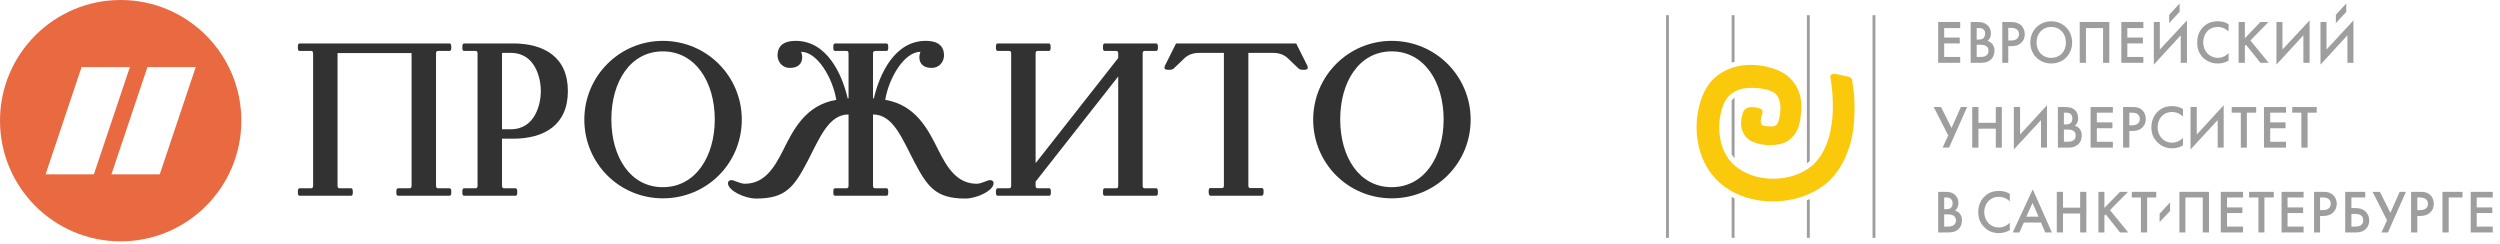 <svg width="256" height="25" viewBox="0 0 256 25" fill="none" xmlns="http://www.w3.org/2000/svg">
<path d="M46.209 19.672C46.209 19.496 46.209 19.276 46.011 19.276H44.847C44.715 19.276 44.649 19.211 44.649 18.991V5.503C44.649 5.283 44.715 5.217 44.847 5.217H46.011C46.209 5.217 46.209 5.019 46.209 4.844C46.209 4.668 46.209 4.448 46.011 4.448H30.7C30.502 4.448 30.502 4.668 30.502 4.844C30.502 5.019 30.502 5.217 30.7 5.217H31.864C31.996 5.217 32.062 5.283 32.062 5.503V18.991C32.062 19.211 31.996 19.276 31.864 19.276H30.7C30.502 19.276 30.502 19.496 30.502 19.672C30.502 19.848 30.502 20.045 30.7 20.045H35.928C36.126 20.045 36.126 19.848 36.126 19.672C36.126 19.496 36.126 19.276 35.928 19.276H34.764C34.632 19.276 34.566 19.211 34.566 18.991V5.437H42.145V18.991C42.145 19.211 42.079 19.276 41.947 19.276H40.783C40.585 19.276 40.585 19.496 40.585 19.672C40.585 19.848 40.585 20.045 40.783 20.045H46.011C46.209 20.045 46.209 19.848 46.209 19.672Z" fill="#323232"/>
<path d="M55.383 9.325C55.383 10.555 54.856 13.235 52.307 13.235H51.407V5.415H52.307C54.856 5.415 55.383 8.095 55.383 9.325ZM58.151 9.325C58.151 5.832 55.712 4.448 52.527 4.448H47.54C47.343 4.448 47.343 4.668 47.343 4.844C47.343 5.019 47.343 5.217 47.54 5.217H48.705C48.836 5.217 48.902 5.283 48.902 5.503V18.991C48.902 19.211 48.836 19.276 48.705 19.276H47.54C47.343 19.276 47.343 19.496 47.343 19.672C47.343 19.848 47.343 20.045 47.54 20.045H52.769C52.966 20.045 52.966 19.848 52.966 19.672C52.966 19.496 52.966 19.276 52.769 19.276H51.604C51.472 19.276 51.407 19.211 51.407 18.991V14.202H52.527C55.712 14.202 58.151 12.818 58.151 9.325Z" fill="#323232"/>
<path d="M73.192 12.225C73.192 16.069 71.193 19.167 67.876 19.167C64.537 19.167 62.603 16.069 62.603 12.225C62.603 8.38 64.537 5.261 67.876 5.261C71.193 5.261 73.192 8.38 73.192 12.225ZM75.96 12.247C75.96 7.809 72.379 4.185 67.876 4.185C63.416 4.185 59.835 7.809 59.835 12.247C59.835 16.728 63.416 20.309 67.876 20.309C72.379 20.309 75.96 16.728 75.96 12.247Z" fill="#323232"/>
<path d="M101.742 18.771C101.742 18.53 101.566 18.442 101.368 18.442C101.148 18.442 100.467 18.815 100.028 18.815C98.029 18.815 97.018 17.233 96.074 15.344C95.085 13.367 93.833 10.753 90.648 10.226C91.021 7.963 92.603 5.305 94.251 5.305C94.185 5.503 94.141 5.678 94.141 5.832C94.141 6.601 94.646 6.953 95.393 6.953C96.272 6.953 96.667 6.228 96.667 5.678C96.667 4.294 95.415 4.185 94.8 4.185C91.636 4.185 90.077 7.524 89.483 10.072H89.396V5.503C89.396 5.349 89.439 5.217 89.637 5.217H90.758C90.955 5.217 90.955 5.019 90.955 4.844C90.955 4.668 90.955 4.448 90.758 4.448H85.529C85.332 4.448 85.332 4.668 85.332 4.844C85.332 5.019 85.332 5.217 85.529 5.217H86.694C86.825 5.217 86.891 5.283 86.891 5.503V10.072H86.803C86.21 7.524 84.65 4.185 81.487 4.185C80.872 4.185 79.62 4.294 79.62 5.678C79.62 6.228 80.015 6.953 80.894 6.953C81.641 6.953 82.146 6.601 82.146 5.832C82.146 5.678 82.102 5.503 82.036 5.305C83.684 5.305 85.266 7.963 85.639 10.226C82.454 10.753 81.202 13.367 80.213 15.344C79.268 17.233 78.258 18.815 76.259 18.815C75.819 18.815 75.138 18.442 74.919 18.442C74.721 18.442 74.545 18.53 74.545 18.771C74.545 19.496 76.215 20.331 77.445 20.331C80.455 20.331 81.311 19.145 82.673 16.552C83.904 14.202 84.826 11.72 86.891 11.72V18.991C86.891 19.211 86.825 19.276 86.694 19.276H85.529C85.332 19.276 85.332 19.496 85.332 19.672C85.332 19.848 85.332 20.045 85.529 20.045H90.758C90.955 20.045 90.955 19.848 90.955 19.672C90.955 19.496 90.955 19.276 90.758 19.276H89.593C89.462 19.276 89.396 19.211 89.396 18.991V11.72C91.46 11.72 92.383 14.202 93.613 16.552C94.975 19.145 95.832 20.331 98.842 20.331C100.072 20.331 101.742 19.496 101.742 18.771Z" fill="#323232"/>
<path d="M118.569 19.672C118.569 19.496 118.569 19.276 118.371 19.276H117.207C117.075 19.276 117.009 19.211 117.009 18.991V5.503C117.009 5.283 117.075 5.217 117.207 5.217H118.371C118.569 5.217 118.569 5.019 118.569 4.844C118.569 4.668 118.569 4.448 118.371 4.448H113.143C112.945 4.448 112.945 4.668 112.945 4.844C112.945 5.019 112.945 5.217 113.143 5.217H114.307C114.439 5.217 114.505 5.283 114.505 5.503V5.942L106.047 16.706V5.503C106.047 5.283 106.113 5.217 106.245 5.217H107.387C107.585 5.217 107.585 5.019 107.585 4.844C107.585 4.668 107.585 4.448 107.387 4.448H102.181C101.983 4.448 101.983 4.668 101.983 4.844C101.983 5.019 101.983 5.217 102.181 5.217H103.345C103.477 5.217 103.543 5.283 103.543 5.503V18.991C103.543 19.211 103.477 19.276 103.345 19.276H102.181C101.983 19.276 101.983 19.496 101.983 19.672C101.983 19.848 101.983 20.045 102.181 20.045H107.409C107.607 20.045 107.607 19.848 107.607 19.672C107.607 19.496 107.607 19.276 107.409 19.276H106.245C106.113 19.276 106.047 19.211 106.047 18.991V18.596L114.505 7.831V18.991C114.505 19.211 114.439 19.276 114.307 19.276H113.143C112.945 19.276 112.945 19.496 112.945 19.672C112.945 19.848 112.945 20.045 113.143 20.045H118.371C118.569 20.045 118.569 19.848 118.569 19.672Z" fill="#323232"/>
<path d="M119.308 6.689C119.286 6.733 119.242 6.843 119.242 6.931C119.242 7.128 119.44 7.15 119.725 7.15C120.011 7.15 120.143 7.062 120.209 6.996L121.241 6.008C121.615 5.634 122.12 5.415 122.801 5.415H125.327V18.991C125.327 19.189 125.261 19.255 125.13 19.255H123.965C123.768 19.255 123.768 19.452 123.768 19.628C123.768 19.804 123.768 20.023 123.965 20.045H129.194C129.391 20.023 129.391 19.804 129.391 19.628C129.391 19.452 129.391 19.255 129.194 19.255H128.029C127.898 19.255 127.832 19.189 127.832 18.991V5.415H130.358C131.039 5.415 131.544 5.634 131.918 6.008L132.95 6.996C133.016 7.062 133.148 7.15 133.433 7.15C133.719 7.15 133.917 7.128 133.917 6.931C133.917 6.843 133.873 6.733 133.851 6.689L132.73 4.448H120.428L119.308 6.689Z" fill="#323232"/>
<path d="M147.827 12.225C147.827 16.069 145.828 19.167 142.511 19.167C139.171 19.167 137.238 16.069 137.238 12.225C137.238 8.38 139.171 5.261 142.511 5.261C145.828 5.261 147.827 8.38 147.827 12.225ZM150.595 12.247C150.595 7.809 147.014 4.185 142.511 4.185C138.051 4.185 134.47 7.809 134.47 12.247C134.47 16.728 138.051 20.309 142.511 20.309C147.014 20.309 150.595 16.728 150.595 12.247Z" fill="#323232"/>
<path fill-rule="evenodd" clip-rule="evenodd" d="M12.357 24.714C19.181 24.714 24.714 19.181 24.714 12.357C24.714 5.532 19.181 0 12.357 0C5.532 0 0 5.532 0 12.357C0 19.181 5.532 24.714 12.357 24.714ZM8.355 6.865H13.301L9.614 17.849H4.668L8.355 6.865ZM15.099 6.865H20.045L16.358 17.849H11.412L15.099 6.865Z" fill="#E96A41"/>
<g clip-path="url(#clip0_1007_1843)">
<path fill-rule="evenodd" clip-rule="evenodd" d="M200.725 2.875H199.084V3.845H200.679V4.446H199.084V5.832H200.725V6.432H198.469V2.251H200.725V2.875Z" fill="#9E9E9E"/>
<path fill-rule="evenodd" clip-rule="evenodd" d="M202.412 5.832H202.799C203.483 5.832 203.62 5.485 203.62 5.208C203.62 4.908 203.483 4.584 202.822 4.584H202.412V5.832ZM202.412 4.053H202.617C202.754 4.053 203.278 4.053 203.278 3.43C203.278 2.921 202.868 2.875 202.617 2.875H202.412V4.053ZM202.412 2.251C202.936 2.251 203.164 2.321 203.392 2.482C203.574 2.598 203.87 2.875 203.87 3.43C203.87 3.637 203.825 3.938 203.529 4.192C203.984 4.33 204.235 4.723 204.235 5.162C204.235 5.347 204.212 5.809 203.825 6.132C203.483 6.409 203.141 6.432 202.731 6.432H201.797V2.251H202.412Z" fill="#9E9E9E"/>
<path fill-rule="evenodd" clip-rule="evenodd" d="M205.648 4.146H205.945C206.469 4.146 206.742 3.892 206.742 3.499C206.742 3.268 206.651 2.852 205.922 2.852H205.648V4.146ZM205.922 2.251C206.195 2.251 206.537 2.298 206.833 2.482C207.175 2.713 207.335 3.129 207.335 3.499C207.335 3.73 207.289 4.122 206.947 4.4C206.605 4.7 206.241 4.723 205.945 4.723H205.648V6.432H205.033V2.251H205.922Z" fill="#9E9E9E"/>
<path fill-rule="evenodd" clip-rule="evenodd" d="M211.55 4.353C211.55 3.429 210.935 2.759 210.046 2.759C209.158 2.759 208.542 3.429 208.542 4.353C208.542 5.277 209.158 5.924 210.046 5.924C210.935 5.924 211.55 5.277 211.55 4.353ZM212.188 4.353C212.188 5.577 211.277 6.501 210.046 6.501C208.816 6.501 207.904 5.577 207.904 4.353C207.904 3.129 208.816 2.182 210.046 2.182C211.277 2.182 212.188 3.129 212.188 4.353Z" fill="#9E9E9E"/>
<path fill-rule="evenodd" clip-rule="evenodd" d="M215.993 2.251V6.432H215.355V2.875H213.601V6.432H212.963V2.251H215.993Z" fill="#9E9E9E"/>
<path fill-rule="evenodd" clip-rule="evenodd" d="M219.48 2.875H217.84V3.845H219.435V4.446H217.84V5.832H219.48V6.432H217.225V2.251H219.48V2.875Z" fill="#9E9E9E"/>
<path fill-rule="evenodd" clip-rule="evenodd" d="M223.308 3.614L220.551 6.617V2.251H221.166V5.069L223.946 2.089V6.432H223.308V3.614Z" fill="#9E9E9E"/>
<path fill-rule="evenodd" clip-rule="evenodd" d="M228.207 3.221C227.751 2.805 227.341 2.759 227.113 2.759C226.202 2.759 225.609 3.429 225.609 4.353C225.609 5.231 226.247 5.924 227.113 5.924C227.615 5.924 227.979 5.67 228.207 5.439V6.201C227.82 6.455 227.364 6.501 227.09 6.501C226.339 6.501 225.883 6.155 225.632 5.947C225.154 5.485 224.994 4.954 224.994 4.353C224.994 3.591 225.29 3.059 225.632 2.736C226.065 2.32 226.544 2.182 227.113 2.182C227.501 2.182 227.865 2.251 228.207 2.482V3.221Z" fill="#9E9E9E"/>
<path fill-rule="evenodd" clip-rule="evenodd" d="M229.872 3.915L231.467 2.251H232.288L230.442 4.146L232.311 6.432H231.467L229.986 4.584L229.872 4.7V6.432H229.234V2.251H229.872V3.915Z" fill="#9E9E9E"/>
<path fill-rule="evenodd" clip-rule="evenodd" d="M235.865 3.614L233.107 6.617V2.251H233.723V5.069L236.503 2.089V6.432H235.865V3.614Z" fill="#9E9E9E"/>
<path fill-rule="evenodd" clip-rule="evenodd" d="M240.376 3.614L237.619 6.617V2.251H238.234V5.069L240.992 2.089V6.432H240.376V3.614Z" fill="#9E9E9E"/>
<path fill-rule="evenodd" clip-rule="evenodd" d="M198.766 10.96L199.837 13.108L200.794 10.96H201.432L199.586 15.117H198.925L199.495 13.87L198.014 10.96H198.766Z" fill="#9E9E9E"/>
<path fill-rule="evenodd" clip-rule="evenodd" d="M202.593 12.576H204.37V10.96H204.986V15.117H204.37V13.177H202.593V15.117H201.955V10.96H202.593V12.576Z" fill="#9E9E9E"/>
<path fill-rule="evenodd" clip-rule="evenodd" d="M208.997 12.299L206.217 15.302V10.959H206.855V13.777L209.612 10.774V15.117H208.997V12.299Z" fill="#9E9E9E"/>
<path fill-rule="evenodd" clip-rule="evenodd" d="M211.344 14.517H211.731C212.437 14.517 212.551 14.147 212.551 13.893C212.551 13.593 212.415 13.269 211.754 13.269H211.344V14.517ZM211.344 12.738H211.549C211.708 12.738 212.21 12.738 212.21 12.137C212.21 11.606 211.822 11.537 211.572 11.537H211.344V12.738ZM211.344 10.96C211.868 10.96 212.118 11.006 212.346 11.167C212.529 11.306 212.802 11.56 212.802 12.114C212.802 12.322 212.756 12.646 212.46 12.877C212.939 13.015 213.167 13.408 213.167 13.824C213.167 14.032 213.167 14.494 212.756 14.817C212.415 15.094 212.096 15.117 211.663 15.117H210.729V10.96H211.344Z" fill="#9E9E9E"/>
<path fill-rule="evenodd" clip-rule="evenodd" d="M216.357 11.537H214.716V12.53H216.311V13.131H214.716V14.517H216.357V15.117H214.078V10.96H216.357V11.537Z" fill="#9E9E9E"/>
<path fill-rule="evenodd" clip-rule="evenodd" d="M218.044 12.831H218.318C218.865 12.831 219.115 12.553 219.115 12.184C219.115 11.953 219.024 11.537 218.318 11.537H218.044V12.831ZM218.318 10.96C218.568 10.96 218.933 10.96 219.229 11.167C219.571 11.398 219.73 11.814 219.73 12.184C219.73 12.438 219.662 12.807 219.32 13.108C219.001 13.385 218.637 13.408 218.318 13.408H218.044V15.117H217.406V10.96H218.318Z" fill="#9E9E9E"/>
<path fill-rule="evenodd" clip-rule="evenodd" d="M223.536 11.93C223.081 11.514 222.671 11.468 222.42 11.468C221.531 11.468 220.939 12.138 220.939 13.039C220.939 13.916 221.554 14.609 222.42 14.609C222.921 14.609 223.309 14.355 223.536 14.124V14.886C223.126 15.14 222.693 15.187 222.42 15.187C221.668 15.187 221.189 14.84 220.962 14.609C220.483 14.17 220.301 13.639 220.301 13.039C220.301 12.276 220.62 11.745 220.962 11.422C221.395 11.006 221.873 10.867 222.443 10.867C222.807 10.867 223.172 10.937 223.536 11.168V11.93Z" fill="#9E9E9E"/>
<path fill-rule="evenodd" clip-rule="evenodd" d="M227.09 12.299L224.311 15.302V10.959H224.949V13.777L227.706 10.774V15.117H227.09V12.299Z" fill="#9E9E9E"/>
<path fill-rule="evenodd" clip-rule="evenodd" d="M230.077 11.537V15.117H229.462V11.537H228.527V10.96H231.034V11.537H230.077Z" fill="#9E9E9E"/>
<path fill-rule="evenodd" clip-rule="evenodd" d="M234.086 11.537H232.468V12.53H234.04V13.131H232.468V14.517H234.086V15.117H231.83V10.96H234.086V11.537Z" fill="#9E9E9E"/>
<path fill-rule="evenodd" clip-rule="evenodd" d="M236.297 11.537V15.117H235.659V11.537H234.725V10.96H237.231V11.537H236.297Z" fill="#9E9E9E"/>
<path fill-rule="evenodd" clip-rule="evenodd" d="M199.084 23.202H199.471C200.155 23.202 200.292 22.832 200.292 22.578C200.292 22.278 200.132 21.954 199.494 21.954H199.084V23.202ZM199.084 21.423H199.289C199.426 21.423 199.95 21.423 199.95 20.823C199.95 20.291 199.54 20.222 199.312 20.222H199.084V21.423ZM199.084 19.645C199.608 19.645 199.836 19.691 200.064 19.852C200.246 19.991 200.542 20.245 200.542 20.799C200.542 21.007 200.497 21.308 200.201 21.562C200.656 21.7 200.907 22.093 200.907 22.509C200.907 22.717 200.884 23.179 200.497 23.502C200.155 23.779 199.813 23.802 199.403 23.802H198.469V19.645H199.084Z" fill="#9E9E9E"/>
<path fill-rule="evenodd" clip-rule="evenodd" d="M205.806 20.615C205.35 20.199 204.917 20.153 204.689 20.153C203.801 20.153 203.186 20.823 203.186 21.724C203.186 22.624 203.824 23.294 204.689 23.294C205.191 23.294 205.578 23.04 205.806 22.809V23.572C205.396 23.802 204.963 23.872 204.689 23.872C203.937 23.872 203.459 23.548 203.231 23.294C202.753 22.855 202.57 22.324 202.57 21.724C202.57 20.961 202.889 20.43 203.231 20.107C203.641 19.691 204.143 19.552 204.712 19.552C205.1 19.552 205.441 19.622 205.806 19.852V20.615Z" fill="#9E9E9E"/>
<path fill-rule="evenodd" clip-rule="evenodd" d="M208.747 22.186L208.131 20.777L207.493 22.186H208.747ZM208.997 22.786H207.243L206.787 23.803H206.104L208.154 19.391L210.114 23.803H209.43L208.997 22.786Z" fill="#9E9E9E"/>
<path fill-rule="evenodd" clip-rule="evenodd" d="M211.253 21.262H213.008V19.645H213.646V23.802H213.008V21.862H211.253V23.802H210.615V19.645H211.253V21.262Z" fill="#9E9E9E"/>
<path fill-rule="evenodd" clip-rule="evenodd" d="M215.492 21.285L217.087 19.645H217.908L216.062 21.516L217.93 23.802H217.087L215.629 21.954L215.492 22.07V23.802H214.877V19.645H215.492V21.285Z" fill="#9E9E9E"/>
<path fill-rule="evenodd" clip-rule="evenodd" d="M219.867 20.222V23.802H219.229V20.222H218.295V19.645H220.801V20.222H219.867Z" fill="#9E9E9E"/>
<path fill-rule="evenodd" clip-rule="evenodd" d="M226.202 19.645V23.802H225.564V20.222H223.787V23.802H223.172V19.645H226.202Z" fill="#9E9E9E"/>
<path fill-rule="evenodd" clip-rule="evenodd" d="M229.689 20.222H228.048V21.238H229.62V21.816H228.048V23.202H229.689V23.802H227.41V19.645H229.689V20.222Z" fill="#9E9E9E"/>
<path fill-rule="evenodd" clip-rule="evenodd" d="M231.877 20.222V23.802H231.262V20.222H230.305V19.645H232.834V20.222H231.877Z" fill="#9E9E9E"/>
<path fill-rule="evenodd" clip-rule="evenodd" d="M235.887 20.222H234.246V21.238H235.841V21.816H234.246V23.202H235.887V23.802H233.631V19.645H235.887V20.222Z" fill="#9E9E9E"/>
<path fill-rule="evenodd" clip-rule="evenodd" d="M237.574 21.516H237.87C238.417 21.516 238.668 21.238 238.668 20.869C238.668 20.638 238.577 20.222 237.87 20.222H237.574V21.516ZM237.87 19.645C238.121 19.645 238.463 19.645 238.759 19.852C239.101 20.083 239.283 20.476 239.283 20.869C239.283 21.123 239.215 21.492 238.873 21.793C238.554 22.07 238.167 22.116 237.87 22.116H237.574V23.802H236.959V19.645H237.87Z" fill="#9E9E9E"/>
<path fill-rule="evenodd" clip-rule="evenodd" d="M240.786 23.202H241.174C241.333 23.202 241.994 23.202 241.994 22.578C241.994 22.255 241.857 21.908 241.174 21.908H240.786V23.202ZM240.148 19.645H242.199V20.222H240.786V21.308H241.197C241.493 21.308 241.903 21.354 242.222 21.654C242.45 21.862 242.609 22.185 242.609 22.555C242.609 22.948 242.45 23.34 242.108 23.571C241.812 23.779 241.447 23.802 241.197 23.802H240.148V19.645Z" fill="#9E9E9E"/>
<path fill-rule="evenodd" clip-rule="evenodd" d="M243.703 19.645L244.774 21.793L245.731 19.645H246.369L244.523 23.802H243.863L244.432 22.555L242.951 19.645H243.703Z" fill="#9E9E9E"/>
<path fill-rule="evenodd" clip-rule="evenodd" d="M247.533 21.516H247.806C248.376 21.516 248.626 21.238 248.626 20.869C248.626 20.638 248.512 20.222 247.806 20.222H247.533V21.516ZM247.806 19.645C248.057 19.645 248.421 19.645 248.717 19.852C249.059 20.083 249.219 20.476 249.219 20.869C249.219 21.123 249.173 21.492 248.809 21.793C248.49 22.07 248.125 22.116 247.806 22.116H247.533V23.802H246.895V19.645H247.806Z" fill="#9E9E9E"/>
<path fill-rule="evenodd" clip-rule="evenodd" d="M250.107 19.645H252.158V20.222H250.745V23.802H250.107V19.645Z" fill="#9E9E9E"/>
<path fill-rule="evenodd" clip-rule="evenodd" d="M255.258 20.222H253.617V21.238H255.212V21.816H253.617V23.202H255.258V23.802H253.002V19.645H255.258V20.222Z" fill="#9E9E9E"/>
<path fill-rule="evenodd" clip-rule="evenodd" d="M191.747 1.558V24.357H192.043V1.558H191.747ZM185.025 20.499V24.357H185.321V20.384C185.252 20.407 185.184 20.43 185.138 20.476L185.025 20.499ZM185.025 1.558V16.734C185.138 16.642 185.23 16.573 185.321 16.48V1.558H185.025ZM177.322 20.176V24.357H177.618V20.315C177.527 20.268 177.413 20.222 177.322 20.176ZM177.322 10.29V15.81C177.413 15.949 177.527 16.087 177.618 16.203V9.989C177.527 10.082 177.413 10.174 177.322 10.29ZM177.322 1.558V6.409C177.413 6.386 177.527 6.363 177.618 6.34V1.558H177.322ZM170.6 1.558V24.357H170.896V1.558H170.6Z" fill="#9E9E9E"/>
<path fill-rule="evenodd" clip-rule="evenodd" d="M187.417 7.818C187.417 7.933 187.599 8.765 187.645 9.665C187.713 10.705 187.713 11.975 187.508 13.015C187.303 14.308 186.802 15.671 185.913 16.618C184.819 17.796 183.11 18.305 181.56 18.305C180.056 18.305 178.484 17.819 177.39 16.711C176.41 15.717 176.046 14.378 176.046 12.969C176.046 12.183 176.205 11.421 176.456 10.774C176.957 9.434 178.142 8.949 179.509 8.996C180.147 9.019 181.378 9.134 181.857 9.642C182.495 10.312 182.358 11.698 182.107 12.437C182.062 12.553 181.971 12.899 181.538 12.945C181.31 12.969 180.763 12.922 180.512 12.853C180.375 12.784 180.307 12.599 180.307 12.437C180.284 12.091 180.489 11.744 180.489 11.421C180.489 11.282 180.398 11.167 180.239 11.121C179.897 11.005 179.008 10.751 178.575 11.329C178.416 11.56 178.233 12.345 178.302 12.899C178.37 13.592 178.78 14.101 179.168 14.355C179.601 14.632 180.307 14.817 181.013 14.863C181.811 14.886 182.677 14.747 183.178 14.355C184.135 13.615 184.318 12.738 184.432 11.537C184.66 9.619 183.816 7.841 181.879 7.125C178.985 6.039 175.499 6.709 174.291 9.92C173.243 12.691 173.63 16.156 175.704 18.328C177.983 20.753 181.971 21.169 184.933 19.991C187.121 19.136 188.488 17.565 189.263 15.348C189.719 14.124 189.878 12.784 189.901 11.467C189.924 10.797 189.878 10.197 189.855 9.665C189.81 9.157 189.719 8.557 189.65 8.164C189.582 7.933 189.399 7.887 189.308 7.864L187.941 7.563C187.759 7.54 187.485 7.563 187.417 7.818Z" fill="#FBC90B"/>
<path fill-rule="evenodd" clip-rule="evenodd" d="M222.123 1.512V2.367L223.194 1.212V0.357L222.123 1.512Z" fill="#9E9E9E"/>
<path fill-rule="evenodd" clip-rule="evenodd" d="M239.191 1.512V2.367L240.262 1.212V0.357L239.191 1.512Z" fill="#9E9E9E"/>
<path fill-rule="evenodd" clip-rule="evenodd" d="M221.143 21.885V22.74L222.214 21.608V20.73L221.143 21.885Z" fill="#9E9E9E"/>
</g>
<defs>
<clipPath id="clip0_1007_1843">
<rect width="85" height="24" fill="white" transform="translate(170.596 0.357)"/>
</clipPath>
</defs>
</svg>
